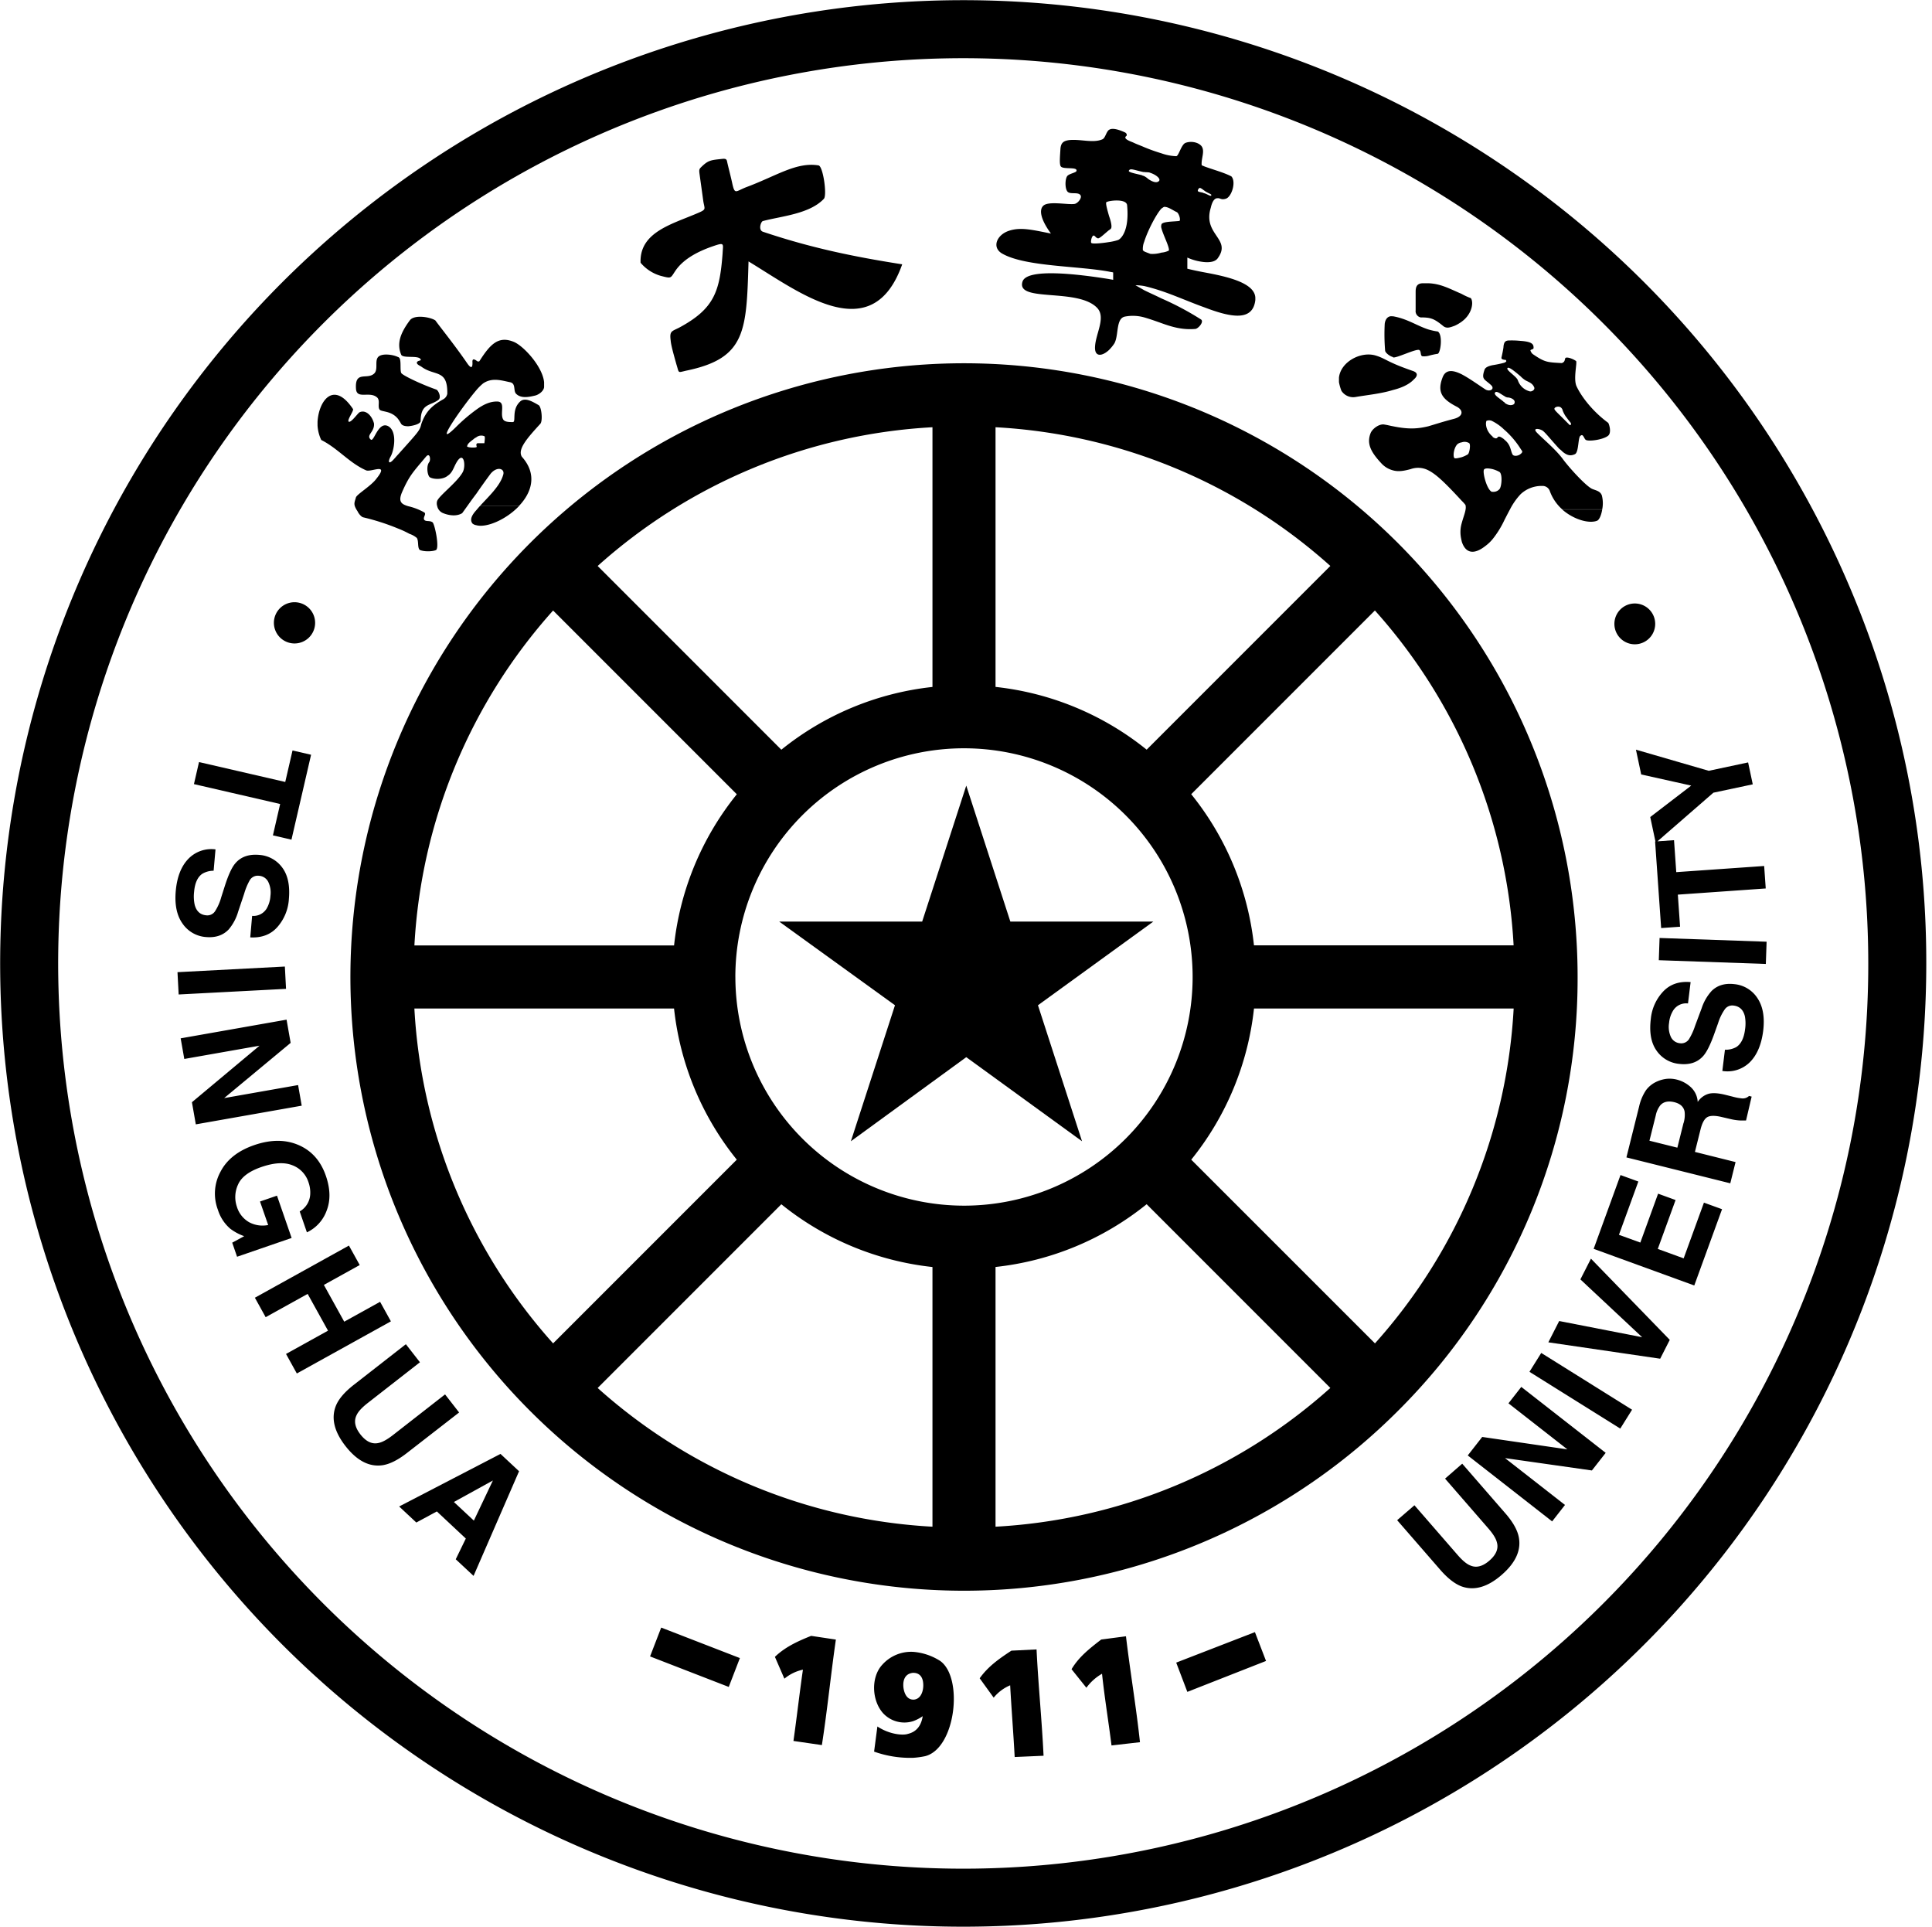 <?xml version="1.0" standalone="no"?><!DOCTYPE svg PUBLIC "-//W3C//DTD SVG 1.1//EN" "http://www.w3.org/Graphics/SVG/1.1/DTD/svg11.dtd"><svg t="1698396053735" class="icon" viewBox="0 0 1027 1024" version="1.1" xmlns="http://www.w3.org/2000/svg" p-id="5292" xmlns:xlink="http://www.w3.org/1999/xlink" width="16.047" height="16"><path d="M613.073 489.786h-76.001l-23.429-72.268-23.441 72.268h-76.001l61.55 44.47-23.441 72.28 61.334-44.686 61.538 44.686-23.429-72.28 61.322-44.47zM830.693 271.013c6.133 5.257 14.235 7.442 18.4 5.689 1.2-0.66 2.148-3.169 2.617-5.941h-21.269zM755.353 168.726a21.317 21.317 0 0 1 3.949 0.216c2.401 0.432 4.165 1.308 7.67 4.165 1.968 1.752 3.937 0.876 6.349 0a20.789 20.789 0 0 0 3.721-2.184c5.689-4.165 6.349-10.514 4.801-12.483a32.515 32.515 0 0 1-4.801-2.196c-7.01-3.061-11.391-5.473-17.74-5.701h-2.845c-3.505 0-3.937 2.196-3.937 4.597V164.945a3.397 3.397 0 0 0 2.833 3.781z" p-id="5293"></path><path d="M792.585 204.65c2.184 1.968-0.432 3.721-2.845 2.401-3.721-2.401-8.546-5.917-12.699-8.102-4.381-2.196-8.318-2.845-10.07 1.32-3.073 7.67-0.876 11.607 7.202 15.772 3.937 1.968 3.721 5.257-1.308 6.565-5.917 1.536-9.854 2.845-13.575 3.937-5.473 1.32-10.298 1.752-18.832 0-1.308-0.216-2.845-0.66-4.381-0.876-2.629-0.66-6.349 1.968-7.442 4.381-2.196 5.473-0.216 9.854 5.473 15.988a12.675 12.675 0 0 0 6.349 3.937c3.073 0.876 6.133 0.216 9.422-0.66a11.775 11.775 0 0 1 9.422 0.66c4.381 2.196 9.422 7.202 17.74 16.204a19.624 19.624 0 0 1 1.968 2.196 5.713 5.713 0 0 1 0.06 2.401c-0.3 1.98-1.272 4.345-2.04 7.202a16.804 16.804 0 0 0-0.216 8.762c0 0.432 0.216 0.66 0.216 1.092 1.968 6.133 6.349 7.202 12.483 2.401a21.413 21.413 0 0 0 3.937-3.721 50.243 50.243 0 0 0 6.349-10.298c0.96-1.848 1.896-3.697 2.869-5.485a35.312 35.312 0 0 1 5.665-8.09 16.252 16.252 0 0 1 11.391-4.381 4.093 4.093 0 0 1 4.165 2.845 23.813 23.813 0 0 0 6.541 9.602h21.269a16.348 16.348 0 0 0-0.204-7.418c-0.876-2.401-3.289-2.629-5.257-3.505-3.505-1.752-12.267-11.391-15.603-15.988-3.937-5.257-11.175-11.175-13.803-14.019-2.401-2.629 1.968-1.968 3.505-0.66 1.752 1.536 3.937 4.381 8.546 9.422a12.483 12.483 0 0 1 1.752 1.536c2.401 1.968 4.165 2.401 6.565 1.308 2.196-1.092 1.536-9.422 3.061-9.854 1.32-1.092 1.752 1.536 2.629 2.196 1.308 1.092 9.422 0 12.003-2.196 1.752-1.536 0.66-5.689 0-6.794-8.102-5.917-14.235-13.803-16.864-19.492-1.752-3.937 0.444-12.483-0.216-13.359-1.536-1.092-4.381-2.184-5.473-1.752-0.66 0.216-0.216 2.184-1.752 2.629l-0.216 0.216c-8.102-0.432-9.194-0.432-15.603-4.801a3.961 3.961 0 0 1-1.092-1.536c-0.66-1.092 1.536-0.66 1.536-1.752 0-1.752-0.432-3.289-7.01-3.721a45.61 45.61 0 0 0-5.917-0.216c-1.536 0-2.184 0.444-2.629 1.32a6.469 6.469 0 0 0-0.444 2.196c-0.216 1.752-0.66 3.721-1.092 5.689 0 0.876 0.876 0.876 1.536 1.092 0.444 0 0.876 0 0.876 0.216 0.444 0.66 0 0.876-0.876 1.32a62.318 62.318 0 0 1-6.349 1.32c-1.968 0.432-3.721 1.092-4.165 2.401-1.812 5.305-0.06 4.861 3.445 8.15z m37.016 11.823a2.701 2.701 0 0 1 1.092 1.752 16.228 16.228 0 0 0 1.752 3.289c1.092 1.308 0.216 0.432 2.401 3.061 0.66 0.876 0 1.968-0.876 0.876l-3.289-3.289c-2.184-2.184-4.381-4.165-4.381-4.801-0.204-0.888 1.98-1.764 3.301-0.888z m-49.283 24.966a15.603 15.603 0 0 1-3.289 1.536c-1.752 0.444-3.505 0.876-3.937 0.444-0.876-1.092-0.216-5.701 1.752-7.454a5.089 5.089 0 0 1 2.184-0.876 4.573 4.573 0 0 1 3.949 0.432c0.876 0.672 0.216 5.041-0.66 5.917z m16.864 18.4a4.249 4.249 0 0 1-3.721 1.536h-0.444c-2.629-1.092-5.041-10.298-4.165-11.823 0.66-0.876 2.629-0.66 4.597-0.216a15.892 15.892 0 0 1 3.721 1.536c1.548 1.308 1.104 7.43 0.012 8.966z m4.381-64.394c1.092-0.216 3.937 2.184 6.794 4.597a10.922 10.922 0 0 0 1.752 1.536c1.536 1.32 4.381 1.536 5.473 4.381 0.432 1.32-1.536 2.401-2.629 1.968a9.074 9.074 0 0 1-6.133-5.917c-0.876-2.184-7.01-5.689-5.257-6.565z m-6.794 13.143c0.876-1.092 3.289 1.092 5.041 1.968 0.444 0.444 0.876 0.444 1.32 0.66 1.968 0 5.041 1.308 3.721 3.505-1.092 0.876-3.061 0.876-5.041-0.66a0.468 0.468 0 0 0-0.444-0.432c-1.524-1.536-5.689-3.721-4.597-5.041z m5.041 19.924a46.414 46.414 0 0 1 8.546 10.082c0.216 0.216 0.216 0.432 0.444 0.66 0.66 0.66 0.432 1.32-0.444 1.968-1.092 1.092-3.721 1.536-4.381 0.216-1.092-2.184-0.876-5.041-4.165-7.67l-0.444-0.444c-1.536-1.092-2.629-1.752-3.289-0.876-0.66 1.092-1.968 0.216-2.629-0.216v-0.216c-3.505-2.845-3.937-6.794-3.289-8.33a3.601 3.601 0 0 1 3.289 0.216 25.302 25.302 0 0 1 6.361 4.657zM720.521 211c6.349-1.092 13.575-1.752 19.924-3.721 4.381-1.092 8.546-2.845 11.175-5.689 1.536-1.308 2.629-3.289-0.432-4.381-5.041-1.752-8.33-3.061-10.73-4.165-4.381-1.968-5.689-3.073-9.422-4.165-7.886-2.196-18.4 3.505-19.276 11.823v2.401a25.35 25.35 0 0 0 1.308 4.597 7.454 7.454 0 0 0 7.454 3.301zM740.457 189.755a0.216 0.216 0 0 0 0.216 0.216c2.184 0.216 12.267-4.801 13.803-3.937 1.092 0.66 0.432 2.845 1.536 3.289a9.338 9.338 0 0 0 3.289-0.216 41.793 41.793 0 0 1 5.041-1.092c1.536-0.876 2.629-10.07 0-11.823a33.956 33.956 0 0 1-5.041-1.092c-6.133-1.968-11.175-5.689-18.832-7.01h-0.444c-1.752-0.216-3.505 0.876-3.937 3.937a106.188 106.188 0 0 0 0.216 14.403c0.204 1.128 2.401 2.881 4.153 3.325zM499.743 882.706a31.207 31.207 0 0 0-14.235-4.801 20.573 20.573 0 0 0-16.48 6.806c-6.133 6.565-5.689 19.048 0.432 25.842a15.423 15.423 0 0 0 15.988 4.165 22.049 22.049 0 0 0 5.041-2.629c-0.66 4.165-2.401 6.794-5.041 8.318a10.982 10.982 0 0 1-2.845 1.092c-2.401 0.876-9.602 0.432-16.204-3.937l-1.752 13.359a56.929 56.929 0 0 0 20.813 3.289 44.614 44.614 0 0 0 6.349-0.876c16.264-4.153 20.429-41.829 7.934-50.627z m-8.978 13.791c-0.216 3.289-1.752 6.577-5.041 6.794h-0.216c-3.289 0-4.801-3.061-5.257-6.349-0.432-3.721 0.66-7.442 5.041-7.886h0.216c4.381 0.036 5.485 3.769 5.257 7.49zM537.636 877.269c-7.01 4.597-12.483 8.546-16.864 14.679l7.442 10.298a22.565 22.565 0 0 1 8.762-6.565c0.66 12.267 1.752 25.842 2.401 38.109l15.351-0.672c-0.876-18.616-2.845-38.109-3.721-56.509zM253.124 271.229c-2.401 2.629-3.505 5.041-1.968 7.01a4.129 4.129 0 0 0 1.968 0.876c5.305 1.548 15.796-2.869 22.697-10.082H255.02c-0.684 0.744-1.32 1.536-1.896 2.196zM200.168 211c2.196 1.536 0.432 4.801 1.536 6.565 0.876 1.536 6.133 0.432 9.854 5.041a23.201 23.201 0 0 1 1.536 2.401c0.432 0.876 1.536 1.536 3.949 1.536 2.401-0.216 6.133-1.092 6.565-2.629 0-9.602 5.041-8.102 9.422-11.391 1.752-1.308 0-5.041-1.092-5.473-8.102-2.845-17.74-7.454-18.616-8.762-0.876-1.536 0.216-7.442-1.32-8.318a0.684 0.684 0 0 0-0.432-0.216c-2.629-1.32-7.886-1.968-10.07-0.444-2.845 1.968 0 7.202-2.845 9.422-3.721 3.073-10.07-1.752-9.422 7.886 0.372 5.689 6.95 1.308 10.934 4.381z" p-id="5294"></path><path d="M194.647 249.984c2.629 1.092 12.483-4.381 5.473 4.381-2.845 3.937-10.514 8.33-10.946 10.07s-1.116 2.833-0.552 4.573a10.802 10.802 0 0 0 1.416 2.653c0.444 1.092 1.968 3.073 3.073 3.289a120.459 120.459 0 0 1 18.4 5.917 50.159 50.159 0 0 1 6.133 2.845 11.919 11.919 0 0 1 3.937 2.196c1.092 1.752 0.216 5.041 1.536 6.349 2.401 1.092 7.202 0.876 8.762 0 1.752-1.752-0.876-14.019-1.968-14.679-1.536-1.092-3.505-0.216-4.381-1.308-0.876-1.308 1.308-3.061 0-3.937a32.035 32.035 0 0 0-8.57-3.313c-3.469-1.056-5.437-2.269-3.253-7.43 3.937-8.978 5.917-10.73 12.699-18.832 2.196-2.629 2.629 1.752 1.752 2.845-1.752 2.196-0.876 7.454 0.432 8.102 1.968 1.092 6.794 1.32 9.422-0.876 2.401-1.536 3.073-4.165 4.381-6.565 4.165-7.67 5.473 1.536 3.505 4.801-3.073 5.473-12.699 12.483-13.575 15.327a4.633 4.633 0 0 0 0.096 2.617 5.149 5.149 0 0 0 3.181 3.733c3.289 1.308 7.202 1.752 10.07 0 0.9-1.2 1.788-2.473 2.701-3.745 1.536-2.148 3.097-4.345 4.801-6.553 2.401-3.505 5.041-7.202 7.67-10.73 3.505-4.165 7.886-2.629 6.565 0.876-1.704 5.869-7.982 11.571-12.339 16.396H275.785c6.77-7.058 10.082-16.804 1.608-26.262-2.401-3.937 2.845-9.854 9.854-17.524 1.32-1.536 0.66-8.762-0.876-9.854-3.061-1.752-7.202-4.381-9.854-1.968-4.801 4.381-1.968 10.946-3.937 10.946-1.752 0-4.165 0-5.041-1.308-1.968-3.061 1.32-9.194-2.845-9.602-3.721-0.216-7.454 1.32-11.607 4.381a90.272 90.272 0 0 0-10.73 9.194c-12.699 12.483 2.401-9.602 10.73-19.492a28.422 28.422 0 0 1 3.721-3.721c4.801-3.289 9.854-1.536 14.235-0.66 3.505 0.66 1.536 4.801 3.505 6.349 2.629 2.401 6.794 1.536 10.298 0.66 1.968-0.66 4.165-2.401 4.381-4.381v-2.629c-0.876-8.546-11.175-19.492-16.204-21.461-8.102-3.289-12.483 1.32-18.184 10.298-0.66 0.432-1.308 0-1.752-0.444-0.876-0.432-1.752-1.092-1.968 0.444 0.216 3.289-0.432 4.381-2.629 1.32-6.565-9.602-14.235-19.06-17.08-22.997-2.629-1.752-11.175-3.289-13.575 0-5.041 6.794-7.01 12.267-4.597 18.184 0.876 2.196 8.978 0.216 10.298 2.401 0.876 1.092-1.752 0.432-1.968 1.968 0.216 1.092 1.752 1.536 2.629 2.196 7.01 5.041 13.803 1.092 13.575 14.235a4.297 4.297 0 0 1-1.968 2.845c-5.917 3.289-9.422 6.349-11.823 13.143-0.876 3.721-1.32 3.937-12.483 16.432-0.66 0.66-1.32 1.536-1.968 2.184-2.845 3.289-3.505 1.752-1.968-1.092 1.968-3.289 3.721-13.359-1.092-16.204-5.473-3.061-7.67 8.762-9.422 7.01-2.629-2.401 2.196-3.949 1.752-8.546-1.092-4.165-4.381-7.442-7.67-5.917-0.876 0.432-4.381 5.473-5.689 5.041-1.308-0.66 2.845-5.917 2.184-6.794-10.298-15.327-18.172-4.381-18.832 6.794V226.159a20.825 20.825 0 0 0 1.968 7.67c9.002 4.549 14.907 12.219 23.885 16.156zM251.78 233.361a4.621 4.621 0 0 1 1.32-0.876 4.273 4.273 0 0 1 4.381-0.66c0.432 0.216 0.216 1.968 0 3.721h-3.721c-1.308 0.876 0.216 1.752-0.66 2.196h-0.216c-0.66 0.216-3.721 0.216-4.597-0.432 0.24-1.344 0.9-1.992 3.493-3.949zM351.246 146.605c5.917 1.536 5.041 1.308 7.886-2.845 4.381-6.349 12.267-10.298 19.936-12.927 6.349-2.184 5.257-1.308 5.041 3.937-1.536 20.153-4.381 29.347-23.213 39.429-3.937 1.968-5.041 1.752-4.381 6.794 0.216 2.401 1.092 5.689 3.061 12.699 1.536 4.801 0.432 4.381 5.257 3.289 31.759-6.565 31.975-21.029 33.067-58.045 27.162 16.432 65.703 46.654 81.69 1.536-26.718-4.165-49.283-8.978-74.033-17.308-2.629-0.876-1.092-5.473 0-5.689 9.854-2.629 24.75-3.721 32.407-11.823 1.752-1.968-0.432-17.308-2.845-17.74-11.823-1.968-22.565 5.701-38.553 11.607-5.473 2.196-5.917 3.937-7.202-1.536-0.876-4.165-1.968-8.102-2.845-12.003-0.216-1.308-0.66-1.752-2.629-1.536-6.133 0.66-7.442 0.66-11.391 4.597-0.876 0.876-0.876 1.536-0.66 3.289 0.66 4.801 1.32 9.422 1.968 14.235 0.66 4.597 1.968 4.597-2.629 6.565-13.575 5.917-31.315 10.07-30.667 26.502a21.881 21.881 0 0 0 10.73 6.974zM533.039 134.939c12.267 6.794 40.077 6.349 56.509 9.422 0.876 0.216 1.536 0.216 2.184 0.444v3.937c-0.66-0.216-1.308-0.216-2.184-0.432-16.432-2.629-43.582-5.917-45.994 1.308-3.721 11.391 29.791 3.073 39.861 14.235 4.381 5.041-0.876 13.359-1.308 20.153-0.444 5.917 3.721 5.473 7.442 1.968a22.133 22.133 0 0 0 2.845-3.505c2.401-4.381 0.66-13.359 5.701-14.235a22.289 22.289 0 0 1 10.07 0.432c3.061 0.876 6.133 1.968 9.194 3.061 5.473 1.968 11.175 3.721 18.184 3.073 1.752-0.432 4.597-3.937 2.845-5.041a153.634 153.634 0 0 0-21.029-11.175c-3.061-1.536-6.133-2.845-9.194-4.381l-4.597-2.629a32.791 32.791 0 0 1 4.597 0.432q4.273 0.984 9.194 2.629c7.202 2.401 15.603 6.133 22.997 8.762 13.803 5.257 25.626 7.67 26.946-3.937v-1.32c-0.444-7.886-15.111-11.175-26.946-13.359q-5.257-0.984-9.194-1.968v-5.917a28.362 28.362 0 0 0 9.194 2.401c3.061 0.216 5.917-0.216 7.202-2.401 7.01-10.07-8.318-12.267-3.937-26.502 0.216-0.876 1.092-5.041 3.505-5.041 1.536-0.216 1.968 1.092 4.597 0.216 3.061-1.092 5.473-8.978 2.845-11.823-3.721-1.968-9.422-3.505-14.235-5.257-0.432-0.216-1.092-0.444-1.536-0.66-0.432-3.505 1.968-7.67-0.216-10.298-1.968-2.184-5.917-2.629-8.546-1.536-2.196 1.092-3.505 7.01-4.801 7.01a25.758 25.758 0 0 1-7.886-1.536 94.185 94.185 0 0 1-9.194-3.289c-1.968-0.876-3.937-1.536-5.689-2.401-0.876-0.432-5.917-1.968-3.721-3.505 0.432-0.432 0.216-1.536-0.876-1.968-2.401-1.092-5.917-2.401-7.886-1.536-0.216 0-0.216 0.216-0.444 0.216-1.536 1.092-1.968 4.381-3.505 5.041-5.041 2.196-11.607-0.216-17.74 0.432-3.061 0.432-4.381 1.536-4.597 4.801-0.216 3.721-0.66 8.102 0.216 9.194 1.32 1.752 8.978 0 8.318 2.401-0.216 0.876-3.289 1.32-4.597 2.401-1.536 1.092-1.752 7.202 0 8.762 1.536 1.308 5.257 0 6.565 1.536 1.32 1.308-1.092 4.381-2.845 4.801-3.505 0.66-14.235-1.752-16.864 1.092-2.184 2.184-1.308 7.202 4.165 14.679-9.854-1.968-15.988-3.505-22.121-1.536-6.782 2.112-9.626 9.122-3.493 12.351z m103.823-34.172c0.876-1.536 1.308-0.876 3.505 0.66 1.752 1.32 3.937 1.752 3.505 2.401-0.216 0.66-1.32-0.216-3.505-1.092a0.792 0.792 0 0 1-0.66-0.216c-1.752-0.6-3.505-0.372-2.845-1.692z m-18.184 9.194c2.184-0.216 4.597 1.752 7.01 2.845 1.092 0.876 1.968 3.937 1.32 4.597-3.061 0.432-8.546 0.216-9.602 1.752v0.216a2.977 2.977 0 0 0 0 1.968c0.876 3.505 4.381 10.07 3.937 11.823a10.802 10.802 0 0 1-3.937 1.092 16.264 16.264 0 0 1-5.917 0.66c-1.092-0.432-2.401-0.876-3.289-1.32-0.216-0.216-0.444-0.432-0.66-0.432a9.854 9.854 0 0 1 0.66-4.597c1.752-5.689 6.349-14.679 9.194-17.74 0.624-0.36 1.068-0.792 1.284-0.792z m-18.616-19.204c0.66-1.536 2.629-0.444 7.67 0.66h0.444c1.092 0.216 2.401 0 3.289 0.432 3.289 1.092 5.701 3.289 4.597 4.381s-3.061 0.66-5.689-1.092a9.338 9.338 0 0 0-2.184-1.536c-0.444-0.216-0.876-0.216-1.092-0.444-2.22-0.648-7.478-1.524-7.034-2.401zM581.001 125.336c0.876-0.66 1.308 1.092 2.629 1.32 0.876 0.216 3.721-2.629 5.917-4.381a3.001 3.001 0 0 0 0.876-0.66c0.876-0.66 0.216-3.721-0.876-6.794-0.876-3.073-1.752-6.133-1.536-7.202 0-0.216 0.66-0.444 1.536-0.66 3.073-0.66 9.422-0.876 9.602 2.196 1.32 14.235-3.721 18.004-4.801 18.4a26.802 26.802 0 0 1-4.801 1.092c-3.937 0.66-8.978 1.092-9.422 0.444-0.432-0.228 0-3.073 0.876-3.757zM625.243 883.618l5.917 15.555 41.829-16.432-5.905-15.327-41.841 16.204zM345.557 880.33l41.829 16.216 5.917-15.339-41.829-16.204-5.917 15.327zM585.382 871.352c-6.565 5.041-12.003 9.422-15.772 15.772l7.886 9.854a26.55 26.55 0 0 1 8.318-7.442c1.308 12.483 3.505 25.842 5.041 38.109l15.123-1.728c-1.968-18.4-5.257-37.892-7.442-56.293zM411.92 880.558l5.041 11.607a22.901 22.901 0 0 1 9.854-4.801c-1.752 12.003-3.289 25.626-5.041 37.892l15.111 2.196c2.845-18.184 4.801-37.892 7.442-56.077l-13.143-1.968c-7.658 3.049-14.007 6.097-19.264 11.151zM869.018 342.417a10.802 10.802 0 1 0 0-21.689 10.802 10.802 0 0 0 0 21.689zM156.322 341.973a10.958 10.958 0 1 0-10.73-10.946 10.982 10.982 0 0 0 10.73 10.946zM800.231 804.305l-22.949-26.406-9.122 7.934 22.949 26.406q3.853 4.429 4.573 7.382 1.512 5.029-3.937 9.77t-10.25 2.569q-2.821-1.128-6.673-5.557l-22.949-26.406-9.182 7.934 22.949 26.406q6.001 6.854 11.403 8.822 10.07 3.529 21.233-6.181t9.05-20.141q-1.14-5.677-7.094-12.531zM801.863 745.816l31.315 24.473-45.274-6.601-7.682 9.83 44.854 35.048 6.83-8.738-31.867-24.894 46.174 6.565 7.334-9.362-44.866-35.048-6.818 8.726zM813.022 729.068l6.265-10.026 48.278 30.168-6.265 10.026zM840.092 679.957l32.839 30.727-44.11-8.606-5.761 11.319 59.449 8.714 5.101-10.022-41.901-43.15-5.617 11.018zM894.992 668.77l-13.755-5.005 9.458-25.986-9.29-3.385-9.446 25.986-11.367-4.129 10.31-28.314-9.482-3.445-14.271 39.225 53.484 19.468 14.763-40.533-9.626-3.493-10.778 29.611zM926.115 583.779a29.155 29.155 0 0 1-5.209-0.984l-3.709-0.924q-5.809-1.44-9.014-0.54a10.502 10.502 0 0 0-5.725 4.309 11.463 11.463 0 0 0-3.721-7.898 17.176 17.176 0 0 0-7.202-3.925 15.603 15.603 0 0 0-6.073-0.396 17.68 17.68 0 0 0-5.353 1.692 14.403 14.403 0 0 0-5.185 4.357 25.866 25.866 0 0 0-3.601 8.558l-6.758 27.09 55.212 13.767 2.809-11.283-21.605-5.401 2.977-11.919q1.272-5.101 3.493-6.493t7.526-0.192l5.149 1.2a28.05 28.05 0 0 0 4.885 0.696h3.145l2.977-12.687-1.392-0.348a4.801 4.801 0 0 1-3.625 1.32z m-31.207 13.083l-3.265 13.083-14.835-3.697 3.349-13.419a13.023 13.023 0 0 1 2.401-5.377q2.557-2.905 7.574-1.656 4.645 1.2 5.365 4.993a15.039 15.039 0 0 1-0.552 6.073zM922.022 523.046q-7.55-0.924-12.159 3.601a25.374 25.374 0 0 0-5.293 9.158l-3.529 9.446a32.983 32.983 0 0 1-3.241 7.07 4.897 4.897 0 0 1-4.801 2.124 5.905 5.905 0 0 1-4.801-3.349 12.903 12.903 0 0 1-0.948-7.514 15.039 15.039 0 0 1 2.257-6.685 8.162 8.162 0 0 1 7.79-3.601l1.392-11.343q-9.05-0.792-14.535 4.945a24.69 24.69 0 0 0-6.625 14.631q-1.308 10.694 3.025 16.804a16.444 16.444 0 0 0 11.931 7.07q8.318 1.02 12.927-4.213 2.749-3.085 5.821-11.655l2.076-5.809a26.634 26.634 0 0 1 3.601-7.382 4.873 4.873 0 0 1 4.633-1.92q4.801 0.588 6.001 5.749a20.969 20.969 0 0 1 0.084 6.902q-0.852 6.974-4.693 9.422a11.667 11.667 0 0 1-6.001 1.404l-1.38 11.271a16.924 16.924 0 0 0 14.511-4.537q5.797-5.701 7.202-16.804 1.32-10.802-3.049-17.344a16.444 16.444 0 0 0-12.195-7.442zM881.779 510.317l0.413-11.815 56.893 1.986-0.412 11.815zM872.415 411.601l26.598 5.917-21.785 16.708 2.761 12.999-0.18 0.012 3.217 45.994 10.058-0.708-1.188-17.056 46.726-3.277-0.84-11.943-46.726 3.265-1.188-16.984-8.81 0.612 29.743-25.854 20.921-4.441-2.473-11.643-20.921 4.453-38.709-11.235 2.797 13.179zM145.076 443.972l9.854 2.281 10.43-45.13-9.866-2.269-3.865 16.732-45.838-10.574-2.701 11.715 45.826 10.574-3.841 16.672zM109.524 498.008q7.61 0.66 12.075-4.081a25.518 25.518 0 0 0 4.981-9.374l3.217-9.602a33.175 33.175 0 0 1 3.001-7.202 4.921 4.921 0 0 1 4.801-2.305A5.929 5.929 0 0 1 142.555 468.613a12.963 12.963 0 0 1 1.2 7.502 15.123 15.123 0 0 1-2.04 6.794 8.198 8.198 0 0 1-7.694 3.841l-0.996 11.439q9.11 0.48 14.403-5.473a24.81 24.81 0 0 0 6.133-14.919q0.948-10.802-3.601-16.804a16.516 16.516 0 0 0-12.207-6.649q-8.402-0.732-12.831 4.681-2.653 3.193-5.437 11.907l-1.884 5.905a26.718 26.718 0 0 1-3.349 7.538 4.897 4.897 0 0 1-4.585 2.088q-4.801-0.42-6.169-5.557a21.053 21.053 0 0 1-0.324-6.926q0.612-7.034 4.381-9.602a11.715 11.715 0 0 1 6.001-1.608l0.996-11.355a16.996 16.996 0 0 0-14.547 5.149q-5.617 5.929-6.589 17.056-0.948 10.898 3.661 17.296a16.504 16.504 0 0 0 12.447 7.094zM94.346 516.676l57.078-2.992 0.622 11.855-57.079 2.991zM158.459 576.674L119.15 583.599l35.348-29.347-2.172-12.339-56.293 9.926 1.932 10.958 39.993-7.046-35.936 30.043 2.064 11.763 56.293-9.926-1.92-10.958zM147.236 635.451l-9.026 3.109L142.555 651.054a15.087 15.087 0 0 1-10.154-1.5 14.175 14.175 0 0 1-6.469-8.186 15.796 15.796 0 0 1 0.588-11.775q2.581-6.001 12.555-9.41t16.252-0.924a14.259 14.259 0 0 1 8.642 9.038 16.3 16.3 0 0 1 0.924 6.613 11.199 11.199 0 0 1-5.581 8.93l3.829 11.114a20.405 20.405 0 0 0 10.538-11.667q3.097-8.042-0.444-18.34-4.093-11.883-14.499-16.384t-23.537 0q-12.975 4.465-18.004 14.199a24.173 24.173 0 0 0-1.38 20.165 21.821 21.821 0 0 0 6.541 10.058 27.402 27.402 0 0 0 7.442 3.997l-6.361 3.457 2.581 7.478 28.999-9.986zM202.04 691.863l-19.06 10.562-10.826-19.54 19.06-10.562-5.737-10.346-49.991 27.714 5.725 10.346 22.325-12.375 10.826 19.54-22.325 12.375 5.749 10.382 50.003-27.714-5.749-10.382zM244.05 750.677l-7.466-9.602-27.69 21.605q-4.645 3.601-7.646 4.201-5.125 1.2-9.602-4.465t-2.04-10.418q1.284-2.773 5.929-6.397l27.69-21.605-7.478-9.602-27.69 21.605q-7.202 5.617-9.446 10.97-4.069 9.914 5.077 21.605t19.72 10.13q5.749-0.9 12.927-6.505zM212.171 800.644l9.134 8.522 10.91-5.893 15.399 14.403-5.353 11.018 9.47 8.834 24.185-55.62-9.866-9.206z m39.717 7.502l-10.61-9.89 20.729-11.427z" p-id="5295"></path><path d="M983.848 313.383a511.939 511.939 0 1 0 40.113 198.645 508.578 508.578 0 0 0-40.113-198.645z m-28.398 385.286a481.104 481.104 0 1 1 37.676-186.63 477.899 477.899 0 0 1-37.676 186.618z" p-id="5296"></path><path d="M838.615 519.229a326.173 326.173 0 1 0-95.529 230.644 324.073 324.073 0 0 0 95.529-230.644z m-34.004-16.804h-138.031a154.343 154.343 0 0 0-33.355-80.334l97.642-97.642a290.165 290.165 0 0 1 73.733 178.012zM529.198 227.059a290.165 290.165 0 0 1 177.976 73.721l-97.642 97.642a154.331 154.331 0 0 0-80.334-33.355z m-33.524 0v138.031a154.331 154.331 0 0 0-80.334 33.355l-97.642-97.642a290.165 290.165 0 0 1 177.976-73.745z m-201.645 97.426l97.642 97.642a154.331 154.331 0 0 0-33.355 80.334h-138.031a290.165 290.165 0 0 1 73.709-177.976z m-73.757 211.499h138.031a154.331 154.331 0 0 0 33.355 80.334l-97.642 97.642a290.165 290.165 0 0 1-73.745-177.976zM495.674 811.386a290.165 290.165 0 0 1-177.976-73.721l97.642-97.642a154.331 154.331 0 0 0 80.334 33.355z m-104.783-292.17a121.539 121.539 0 1 1 121.551 121.551 121.671 121.671 0 0 1-121.539-121.539z m138.307 292.17v-138.031a154.331 154.331 0 0 0 80.334-33.355l97.642 97.642a290.165 290.165 0 0 1-177.976 73.745z m104.039-195.068a154.343 154.343 0 0 0 33.355-80.334h138.031a290.165 290.165 0 0 1-73.721 177.976z" p-id="5297"></path></svg>